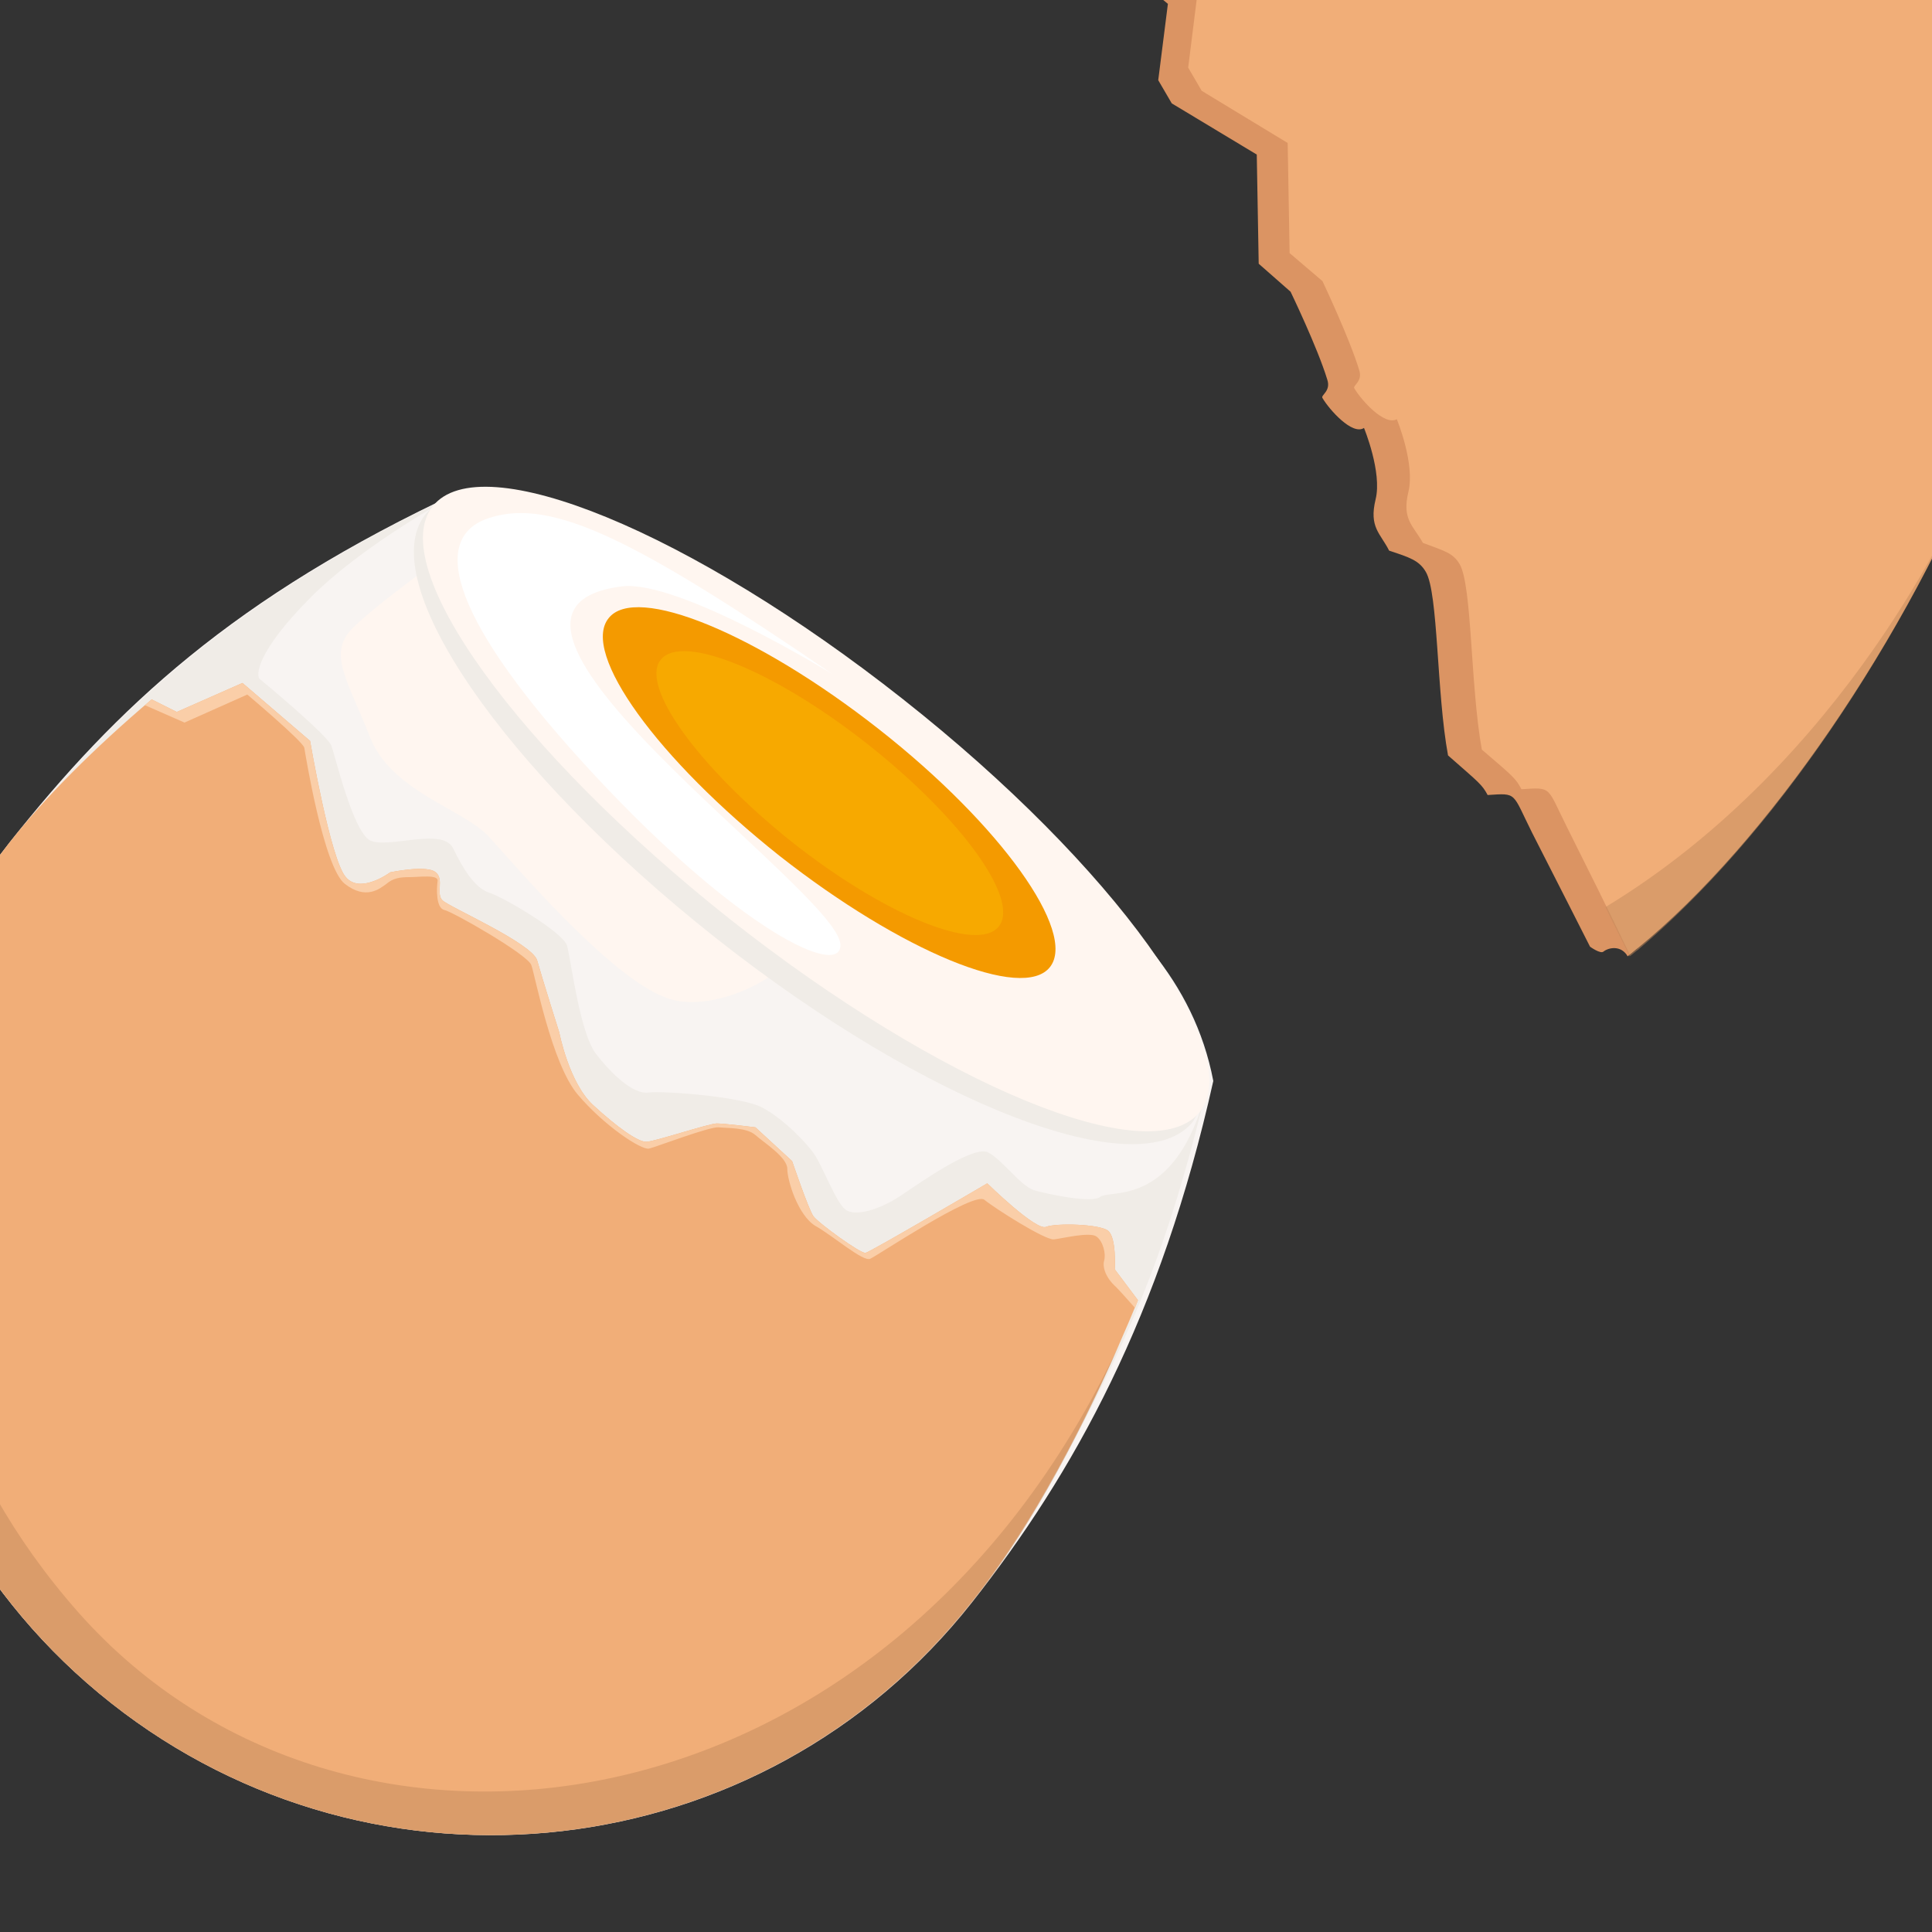 <?xml version="1.0" encoding="utf-8"?>
<!-- Generator: Adobe Illustrator 25.2.1, SVG Export Plug-In . SVG Version: 6.00 Build 0)  -->
<svg version="1.1" id="Layer_2" xmlns="http://www.w3.org/2000/svg" xmlns:xlink="http://www.w3.org/1999/xlink" x="0px" y="0px"
	 viewBox="0 0 200 200" style="enable-background:new 0 0 200 200;" xml:space="preserve">
<rect x="0" y="0" width="200" height="200" fill="#333333" stroke="none"/>
<style type="text/css">
	.st0{fill-rule:evenodd;clip-rule:evenodd;fill:#DB9463;}
	.st1{fill-rule:evenodd;clip-rule:evenodd;fill:#F1AE78;}
	.st2{opacity:0.5;fill-rule:evenodd;clip-rule:evenodd;fill:#C58B5C;}
	.st3{fill-rule:evenodd;clip-rule:evenodd;fill:#FACAA1;}
	.st4{fill-rule:evenodd;clip-rule:evenodd;fill:#F8F4F2;}
	.st5{fill-rule:evenodd;clip-rule:evenodd;fill:#F0ECE7;}
	.st6{fill-rule:evenodd;clip-rule:evenodd;fill:#FACEA8;}
	.st7{fill-rule:evenodd;clip-rule:evenodd;fill:#FFF6F0;}
	.st8{fill-rule:evenodd;clip-rule:evenodd;fill:#F49A00;}
	.st9{fill-rule:evenodd;clip-rule:evenodd;fill:#FFFFFF;}
	.st10{fill-rule:evenodd;clip-rule:evenodd;fill:#F7A900;}
</style>
<g>
	<path class="st0" d="M111.7-7.3l9.2,7.7l-1,7.9l1.4,2.4l8.8,5.3l0.2,11.3l3.3,2.9c0,0,2.8,5.8,3.8,9.1c0.4,1.2-0.7,1.6-0.5,1.9
		c0.7,1.2,3.1,3.9,4.3,3.1c0,0,1.9,4.6,1.2,7.4c-0.7,2.9,0.5,3.5,1.4,5.3c2.1,0.7,3.1,1,3.8,2.2c1.3,2.2,1.1,12.5,2.3,19
		c3.3,2.9,3.5,3,4.1,4.1c3.1-0.2,2.5-0.3,4.6,3.9c2.2,4.3,6,11.8,6,11.8s1.1,0.8,1.4,0.5c0.5-0.4,1.8-0.7,2.5,0.5
		c25.8-22.5,54.6-83.8,33.5-109.5c-16.7-20.3-87.8-1.4-89-0.6C111.4-10,111.7-7.3,111.7-7.3z"/>
	<path class="st1" d="M114.7-8.8l9.3,7.8l-1,8l1.4,2.4l8.9,5.4l0.2,11.4l3.4,2.9c0,0,2.8,5.9,3.8,9.2c0.4,1.2-0.7,1.6-0.5,1.9
		c0.7,1.2,3.1,3.9,4.4,3.2c0,0,1.9,4.6,1.2,7.5c-0.7,2.9,0.5,3.5,1.5,5.3c2.1,0.8,3.1,1,3.8,2.2c1.3,2.2,1.1,12.6,2.3,19.2
		c3.4,2.9,3.5,3,4.1,4.1c3.2-0.2,2.6-0.3,4.7,3.9c2.2,4.4,4.4,8.8,6.5,13.2c0.3-0.2,0.6-0.5,0.9-0.7C196,76.5,227.8,14.4,206.1-12
		c-16.9-20.5-61.1-13.5-92.4,0.9C114-10.3,114.7-8.8,114.7-8.8z"/>
	<path class="st2" d="M166.2,93.9c0.8,1.7,1.7,3.4,2.5,5.1c0.3-0.2,0.6-0.5,0.9-0.7c20.7-17.6,32.8-45.4,33.2-46.3
		C202.8,52,191.3,78.7,166.2,93.9z"/>
	<path class="st3" d="M167.5-17.9c0,0,24.9-6.6,31.5,2.5c6.6,9-14.2,6.5-24.4,7.2C164.5-7.6,151.3-13.3,167.5-17.9z"/>
	<path class="st3" d="M152.6-12.7c-1.3-1.6-15.5-0.7-15.7,5.4C136.8-1.1,160.9-7.6,152.6-12.7z"/>
</g>
<g>
	<g>
		<path class="st4" d="M125.6,111.9c-5.4,24.3-14.5,40.7-25,54C78.9,193.4,39,198,11.5,176.3C-16,154.6-20.7,114.7,1,87.2
			c11-13.9,23.2-25.4,46.6-36.3C47.7,51,83,71.3,89.9,77.6C96.8,83.9,121.6,90.9,125.6,111.9z"/>
		<path class="st5" d="M124.6,113.9c-4,16.5-8.4,26.2-15.4,38.8c-9.3-1.8-18.8-5.1-24.4-8.1c-8.7-4.7-47.1-27.2-54.3-31.3
			c-6.1-3.4-25.6-14.4-31.9-22.8c0.8-1.1,1.6-2.2,2.5-3.3c10.9-13.8,23.3-25.4,46.6-36.3c-0.7,0.4-9.6,5.1-15.4,10.8
			c-5.9,5.9-5.8,8.3-5.4,8.6c0.5,0.4,7.1,5.9,7.4,6.9c0.4,1,2.2,8.8,4,9.8c1.9,0.9,7.5-1.4,8.6,0.8c1.1,2.3,2.3,4.1,3.7,4.6
			c1.4,0.4,7.7,4.1,8.1,5.5c0.4,1.4,1.3,9,3,11.2c1.7,2.2,3.9,4.2,5.4,4c1.5-0.2,9.5,0.4,11.7,1.5c2.2,1.1,4.8,3.8,5.5,4.9
			c0.8,1.1,2.2,4.9,3.2,5.7c1,0.8,3.6,0,5.7-1.4c2.1-1.4,7.6-5.3,9.1-4.5c1.5,0.8,3.3,3.4,4.7,3.9c1.4,0.4,6,1.4,6.9,0.7
			C114.9,123.1,121.3,125,124.6,113.9z"/>
		<path class="st1" d="M117.8,134.6c-5.2,12.6-11.2,23.7-17.2,31.2C78.9,193.4,39,198,11.5,176.3C-16,154.6-20.7,114.7,1,87.2
			c3.7-4.7,8.7-9.7,14.7-14.8l2.6,1.3l6.8-3l7,6c0,0,2.1,12.3,3.7,14.1c1.5,1.8,4.6-0.5,4.6-0.5s3.8-0.8,4.7,0
			c0.9,0.7,0,2.2,0.7,2.9c0.7,0.7,9.2,4.4,9.8,6.2c0.5,1.8,2.3,7.5,2.3,7.5s1,5.2,3.5,7.5c2.5,2.3,4.6,3.8,5.5,3.8
			c0.8,0,6.5-1.9,7.3-1.9c0.8,0,4,0.4,4,0.4l3.8,3.5c0,0,1.7,5,2.2,5.7c0.5,0.7,4.9,3.9,5.4,3.8c0.5-0.1,12.6-7.2,12.6-7.2
			s5.1,5,6.1,4.5c1-0.4,5.5-0.3,6.4,0.4c0.9,0.7,0.7,4,0.7,4L117.8,134.6z"/>
		<path class="st2" d="M115.9,139.1c-4.7,10.8-10,20.2-15.3,26.8C78.9,193.4,39,198,11.5,176.3c-24-19-30.6-51.8-17.5-78.1
			C-6.3,99-19.2,136,8.1,166.9C35.7,198.1,91.8,190.7,115.9,139.1z"/>
		<path class="st6" d="M117.8,134.6l-0.3,0.8c-0.7-0.8-1.6-1.8-2-2.2c-1-0.9-1.4-2-1.2-2.7c0.2-0.7-0.1-2-0.8-2.5
			c-0.7-0.5-3.5,0.2-4.4,0.3c-0.9,0.1-6.1-3.2-7.2-4.1c-1.1-0.9-11.1,5.8-11.8,6.1c-0.7,0.4-3.9-2.4-5.7-3.4
			c-1.8-1.1-2.9-4.7-2.9-5.9c0-1.2-2.4-2.7-3.3-3.5c-0.9-0.8-2.9-0.7-3.8-0.8c-0.9-0.1-6.4,2-7.2,2.2c-0.8,0.2-4.7-2.4-7.4-5.6
			c-2.7-3.2-4.4-12.3-4.8-13.4c-0.4-1.1-8.1-5.5-9-5.7c-0.9-0.2-0.8-2.3-0.7-3c0.1-0.7-1.9-0.4-2.9-0.4c-1,0-1.7,0.1-2.4,0.7
			c-0.7,0.5-2.1,1.7-4.3,0c-2.2-1.7-4.1-13.5-4.2-14.1c-0.2-0.7-5.9-5.5-5.9-5.5l-6.5,2.9L15,73l0.7-0.6l2.6,1.3l6.8-3l7,6
			c0,0,2.1,12.3,3.7,14.1c1.5,1.8,4.6-0.5,4.6-0.5s3.8-0.8,4.7,0c0.9,0.7,0,2.2,0.7,2.9c0.7,0.7,9.2,4.4,9.8,6.2
			c0.5,1.8,2.3,7.5,2.3,7.5s1,5.2,3.5,7.5c2.5,2.3,4.6,3.8,5.5,3.8c0.8,0,6.5-1.9,7.3-1.9c0.8,0,4,0.4,4,0.4l3.8,3.5
			c0,0,1.7,5,2.2,5.7c0.5,0.7,4.9,3.9,5.4,3.8c0.5-0.1,12.6-7.2,12.6-7.2s5.1,5,6.1,4.5c1-0.4,5.5-0.3,6.4,0.4c0.9,0.7,0.7,4,0.7,4
			L117.8,134.6z"/>
		<path class="st7" d="M49.4,55.1c0,0-11.6,8.1-13.4,10.5c-1.8,2.5,0.1,5.1,2.3,10.7c2.2,5.6,9.5,7.4,12.2,10.2
			c2.6,2.8,12.6,14.7,18.5,16.8c5.9,2.2,16.7-4.5,13.8-8.3C81,92.7,43.8,59,49.4,55.1z"/>
		<g>
			<path class="st5" d="M48.3,51.1C53.1,56,76.1,79.5,83,85.7c7.7,6.9,40.2,27.1,40.8,28.5c0.1,0.1,0.2,0.3,0.5,0.4
				c-0.2,0.5-0.5,1-0.8,1.5c-5.4,6.8-27.5-1.7-49.4-19C52.1,79.7,38.7,60.2,44,53.3C45,52.1,46.4,51.4,48.3,51.1z"/>
			<path class="st7" d="M75.5,95.1c21.9,17.3,43.7,26.3,48.7,20c4.9-6.3-8.9-25.5-30.7-42.7c-21.9-17.3-43.7-26.3-48.7-20
				S53.7,77.8,75.5,95.1z"/>
			<path class="st8" d="M80.7,88.6c12.6,9.9,25.2,15.1,28,11.5c2.8-3.6-5.1-14.7-17.7-24.6C78.4,65.6,65.8,60.4,63,64
				C60.1,67.6,68.1,78.6,80.7,88.6z"/>
			<path class="st9" d="M86.2,69.8c0,0-15.9-9.8-21.8-9.1c-20,2.5,22.5,31.6,22.6,37.1c0.1,3.5-10.5-1.5-25.4-17.5
				c-14.9-16-17.3-24.7-10.9-26.7C57.2,51.5,66,56,86.2,69.8z"/>
		</g>
	</g>
</g>
<path class="st10" d="M81.9,87.1c9.6,7.6,19.3,11.6,21.5,8.8c2.2-2.8-3.9-11.2-13.5-18.8c-9.6-7.6-19.3-11.6-21.5-8.8
	C66.2,71,72.3,79.4,81.9,87.1z"/>
</svg>
